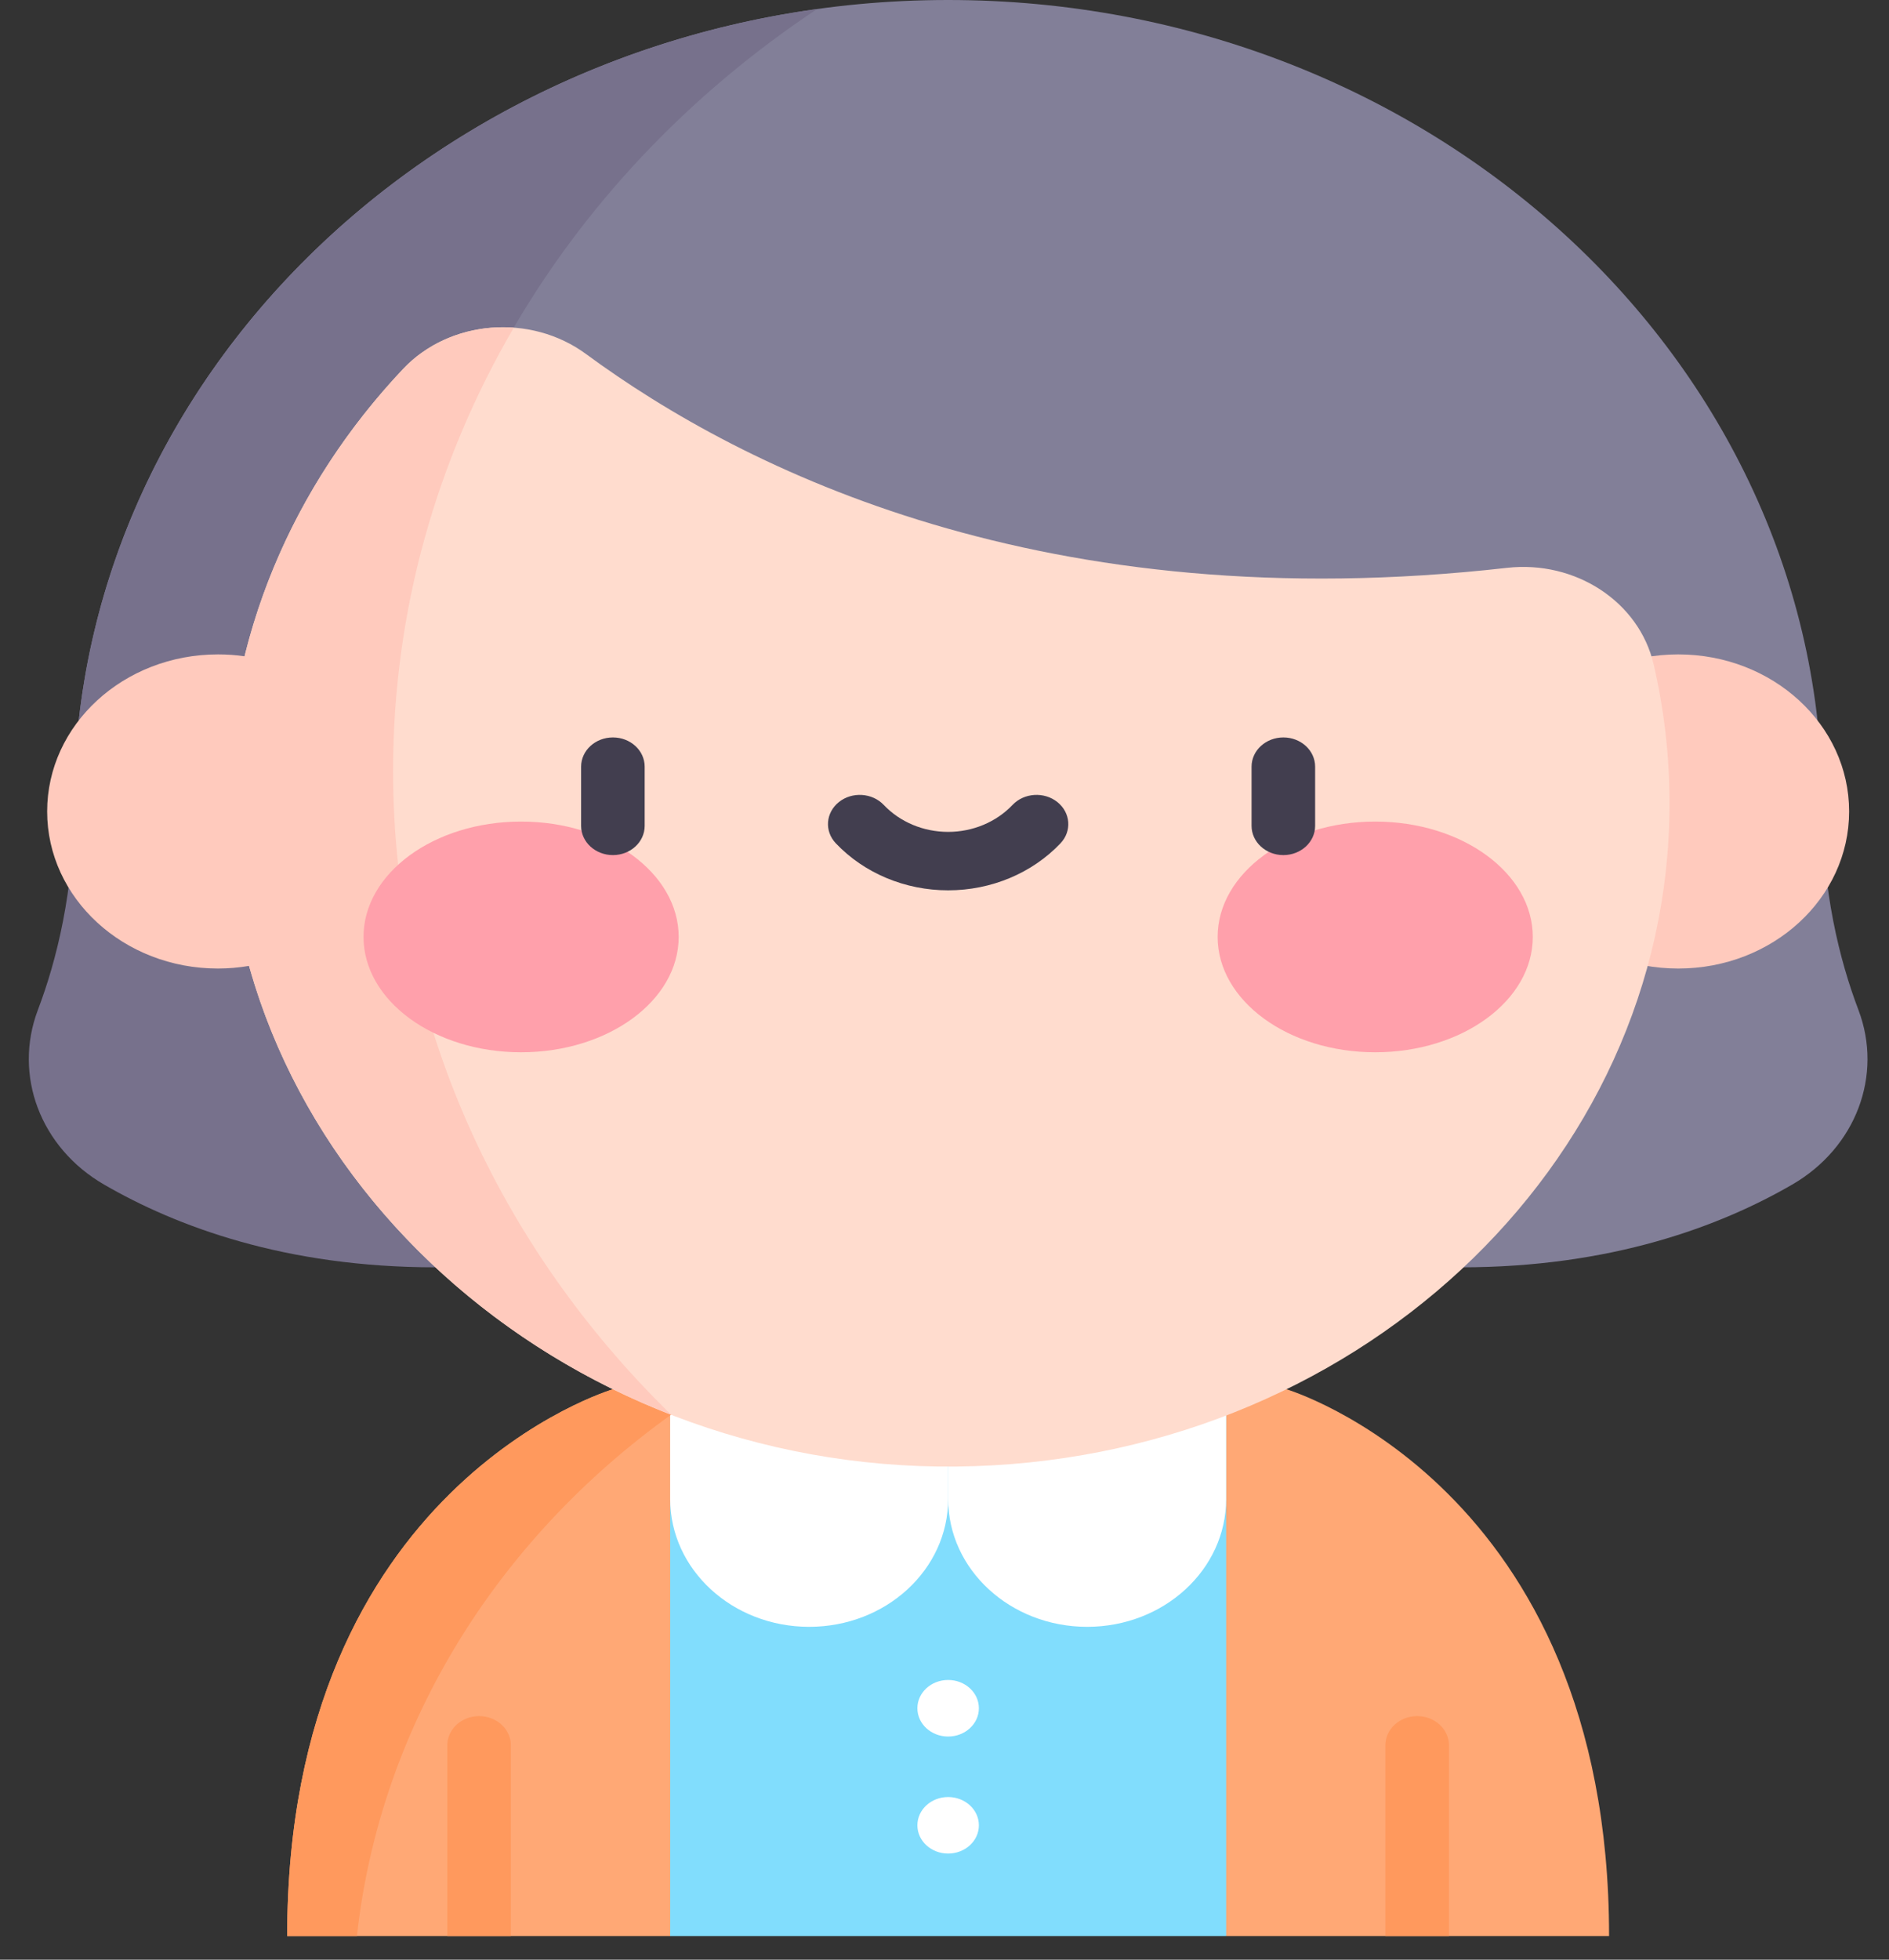<svg width="54" height="56" viewBox="0 0 54 56" fill="none" xmlns="http://www.w3.org/2000/svg">
<rect x="0" y="0" width="54" height="56" fill="#333333" stroke="none"/>
<path d="M19.157 39.7L23.669 48.484L19.157 55.325H8.21C8.21 42.444 17.521 39.7 17.521 39.7H19.157Z" fill="#FFA875"/>
<path d="M45.998 55.325H35.051L31.874 49.039L35.051 39.7H36.777C36.777 39.7 45.998 42.444 45.998 55.325Z" fill="#FFA875"/>
<path d="M19.158 39.7H35.052V55.325H19.158V39.7Z" fill="#81DDFD"/>
<path d="M2.119 22.959C2.119 10.299 13.328 0 27.104 0C40.881 0 52.089 10.299 52.089 22.959H2.119Z" fill="#827F98"/>
<path d="M6.481 22.959H2.119C2.119 25.462 1.618 27.45 1.083 28.859C0.375 30.725 1.152 32.794 2.971 33.848C5.035 35.044 8.153 36.215 12.448 36.215L6.481 22.959Z" fill="#77718C"/>
<path d="M47.727 22.959H52.089C52.089 25.462 52.59 27.45 53.126 28.859C53.834 30.725 53.056 32.794 51.237 33.848C49.173 35.044 46.055 36.215 41.76 36.215L47.727 22.959Z" fill="#827F98"/>
<path d="M11.237 22.024C11.237 13.065 16.016 5.133 23.358 0.258C11.352 1.924 2.119 11.469 2.119 22.959H11.257C11.245 22.648 11.237 22.337 11.237 22.024Z" fill="#77718C"/>
<path d="M47.975 27.677C50.673 27.677 52.86 25.667 52.86 23.188C52.86 20.709 50.673 18.7 47.975 18.7C45.278 18.7 43.091 20.709 43.091 23.188C43.091 25.667 45.278 27.677 47.975 27.677Z" fill="#FFCABD"/>
<path d="M19.158 39.7V42.837C19.158 44.853 20.937 46.488 23.131 46.488C25.326 46.488 27.104 44.853 27.104 42.837V39.7H19.158Z" fill="white"/>
<path d="M35.051 39.7V42.837C35.051 44.853 33.272 46.488 31.078 46.488C28.883 46.488 27.105 44.853 27.105 42.837V39.7H35.051Z" fill="white"/>
<path d="M19.439 40.247L19.158 39.7H17.521C17.521 39.7 8.21 42.444 8.21 55.325H10.203C10.882 49.176 14.356 43.788 19.439 40.247Z" fill="#FF995D"/>
<path d="M47.27 18.977C46.855 17.199 45.041 16.005 43.077 16.227C29.88 17.719 21.282 13.448 16.753 10.117C15.168 8.951 12.856 9.134 11.524 10.543C8.383 13.869 6.481 18.21 6.481 22.959C6.481 33.415 15.969 42.029 27.347 41.908C38.625 41.788 47.726 33.35 47.726 22.959C47.726 21.593 47.569 20.261 47.27 18.977Z" fill="#FFDCCE"/>
<path d="M19.19 40.43C14.26 35.625 11.237 29.149 11.237 22.024C11.237 17.445 12.486 13.135 14.687 9.364C13.526 9.277 12.341 9.679 11.524 10.543C9.339 12.857 7.755 15.662 6.992 18.754C6.744 18.718 6.491 18.7 6.232 18.7C3.535 18.7 1.348 20.709 1.348 23.188C1.348 25.667 3.535 27.677 6.232 27.677C6.536 27.677 6.832 27.65 7.12 27.601C8.738 33.38 13.291 38.137 19.19 40.43Z" fill="#FFCABD"/>
<path d="M14.896 30.07C17.384 30.07 19.401 28.594 19.401 26.773C19.401 24.953 17.384 23.477 14.896 23.477C12.408 23.477 10.392 24.953 10.392 26.773C10.392 28.594 12.408 30.07 14.896 30.07Z" fill="#FFA0AB"/>
<path d="M39.312 30.07C41.8 30.07 43.817 28.594 43.817 26.773C43.817 24.953 41.8 23.477 39.312 23.477C36.824 23.477 34.808 24.953 34.808 26.773C34.808 28.594 36.824 30.07 39.312 30.07Z" fill="#FFA0AB"/>
<path d="M17.521 24.435C17.019 24.435 16.612 24.061 16.612 23.6V21.908C16.612 21.447 17.019 21.073 17.521 21.073C18.023 21.073 18.429 21.447 18.429 21.908V23.6C18.429 24.061 18.023 24.435 17.521 24.435Z" fill="#423E4F"/>
<path d="M36.687 24.435C36.185 24.435 35.778 24.061 35.778 23.6V21.908C35.778 21.447 36.185 21.073 36.687 21.073C37.189 21.073 37.595 21.447 37.595 21.908V23.6C37.595 24.061 37.189 24.435 36.687 24.435Z" fill="#423E4F"/>
<path d="M27.104 25.442C25.873 25.442 24.703 24.952 23.893 24.098C23.563 23.751 23.602 23.223 23.981 22.92C24.359 22.617 24.933 22.654 25.263 23.001C25.727 23.491 26.398 23.772 27.104 23.772C27.809 23.772 28.48 23.491 28.945 23.001C29.275 22.654 29.849 22.617 30.227 22.92C30.606 23.223 30.645 23.751 30.316 24.098C29.505 24.952 28.335 25.442 27.104 25.442Z" fill="#423E4F"/>
<path d="M12.787 55.325V49.874C12.787 49.413 13.194 49.039 13.696 49.039C14.197 49.039 14.604 49.413 14.604 49.874V55.325H12.787Z" fill="#FF995D"/>
<path d="M39.603 55.325V49.874C39.603 49.413 40.01 49.039 40.512 49.039C41.014 49.039 41.421 49.413 41.421 49.874V55.325H39.603Z" fill="#FF995D"/>
<path d="M27.104 49.623C27.589 49.623 27.983 49.261 27.983 48.815C27.983 48.368 27.589 48.007 27.104 48.007C26.618 48.007 26.225 48.368 26.225 48.815C26.225 49.261 26.618 49.623 27.104 49.623Z" fill="white"/>
<path d="M27.104 52.967C27.589 52.967 27.983 52.606 27.983 52.16C27.983 51.713 27.589 51.352 27.104 51.352C26.618 51.352 26.225 51.713 26.225 52.16C26.225 52.606 26.618 52.967 27.104 52.967Z" fill="white"/>
</svg>
